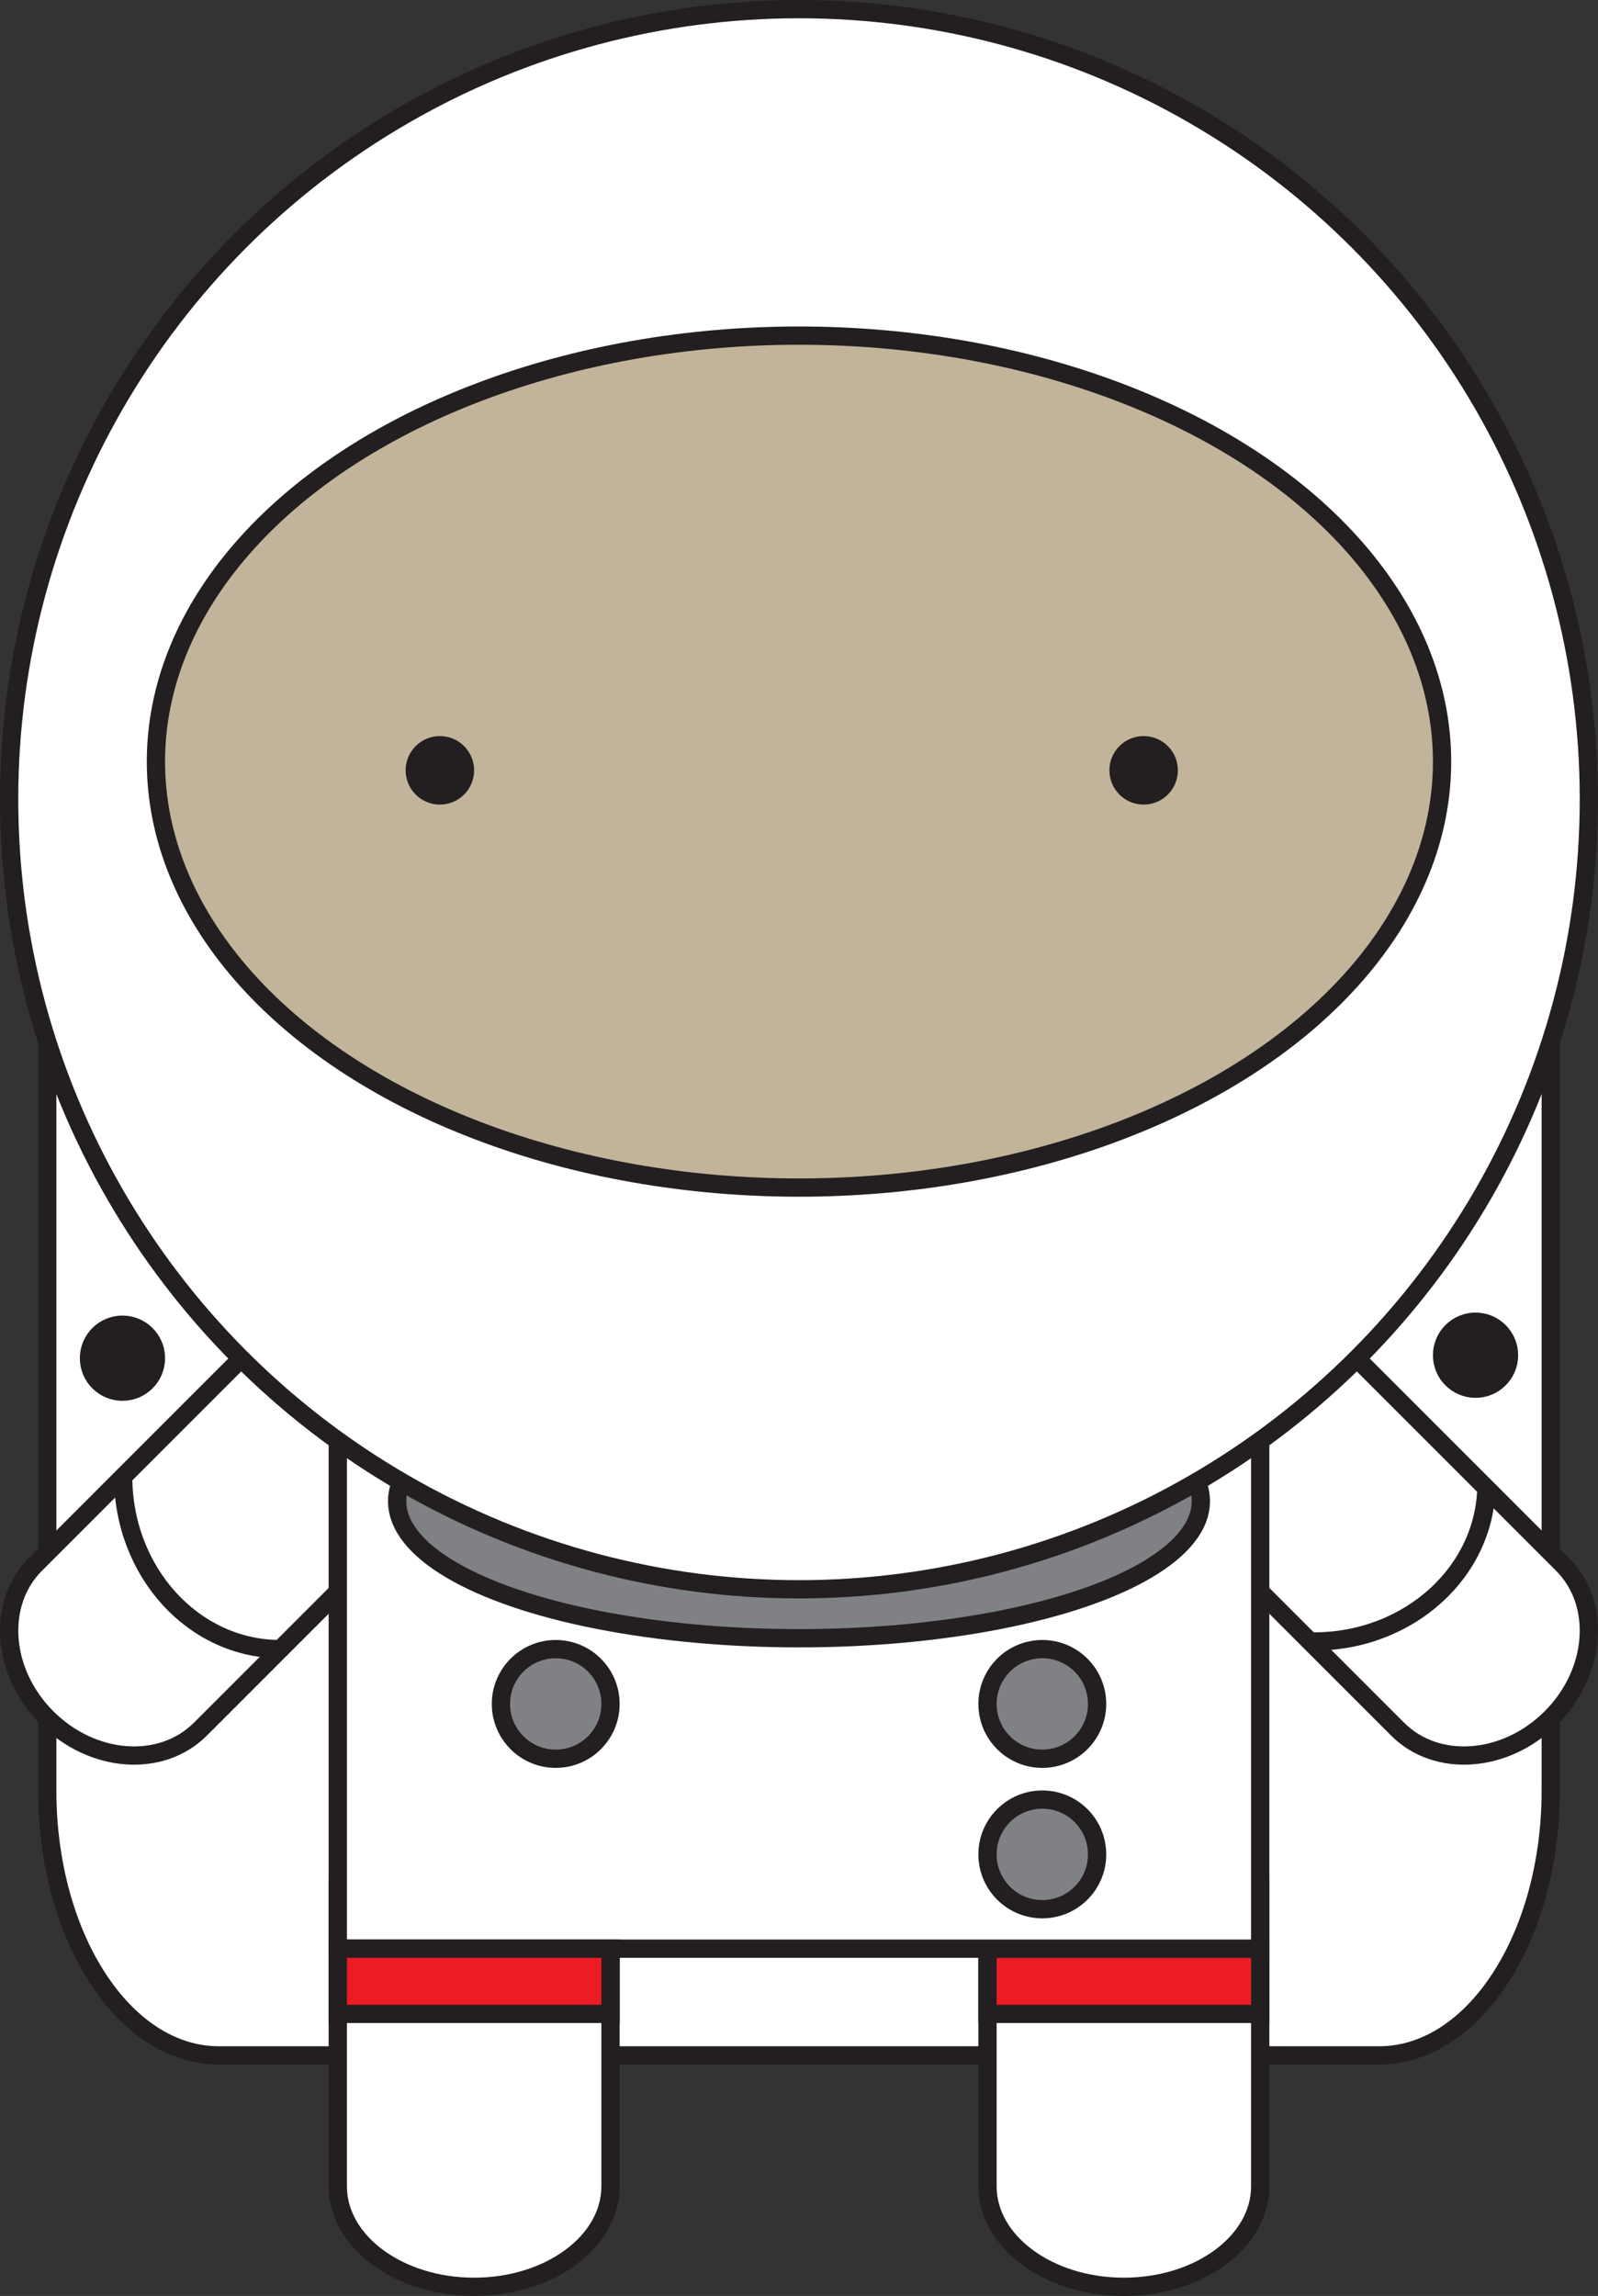 <?xml version="1.0" encoding="utf-8"?>
<!-- Generator: Adobe Illustrator 16.0.0, SVG Export Plug-In . SVG Version: 6.00 Build 0)  -->
<!DOCTYPE svg PUBLIC "-//W3C//DTD SVG 1.1//EN" "http://www.w3.org/Graphics/SVG/1.1/DTD/svg11.dtd">
<svg version="1.1" xmlns="http://www.w3.org/2000/svg" xmlns:xlink="http://www.w3.org/1999/xlink" x="0px" y="0px"
	 width="87.486px" height="125.662px" viewBox="0 0 87.486 125.662" enable-background="new 0 0 87.486 125.662"
	 xml:space="preserve">
<rect x="0" y="0" width="87.486" height="125.662" fill="#333333" stroke="none"/>
<g id="Guides" display="none">
</g>
<g id="_x31_2_Col_Grid" display="none" opacity="0.1" enable-background="new    ">
	<g display="inline">
		<g>
			<rect x="21.5" y="-365.886" fill="#FF0000" width="60" height="1020"/>
		</g>
		<g>
			<rect x="-58.5" y="-365.886" fill="#FF0000" width="60" height="1020"/>
		</g>
	</g>
</g>
<g id="bg" display="none">
	<rect x="-258.5" y="-365.886" display="inline" fill="#1A1A1A" width="1020" height="1021"/>
</g>
<g id="stars" display="none">
	<g display="inline" opacity="0.3">
		<g>
		</g>
		<g>
		</g>
	</g>
</g>
<g id="Layer_5" display="none">
</g>
<g id="Layer_3" display="none">
	<rect x="-68.5" y="-245.886" display="inline" fill="#333333" width="640" height="480"/>
	<rect x="-59.5" y="-235.886" display="inline" width="620" height="460"/>
</g>
<g id="unused" display="none">
	<path display="inline" fill="#999999" d="M562.5,204.114c0,11.046-8.954,20-20,20h-580c-11.046,0-20-8.954-20-20v-424
		c0-11.046,8.954-20,20-20h580c11.046,0,20,8.954,20,20V204.114z"/>
</g>
<g id="Layer_8">
	<g>
		<path fill="#FFFFFF" stroke="#231F20" stroke-miterlimit="10" d="M84.899,98.008c0,8.001-4.202,14.487-9.386,14.487H11.973
			c-5.184,0-9.386-6.486-9.386-14.487V35.232c0-8.001,4.202-14.487,9.386-14.487h63.541c5.184,0,9.386,6.486,9.386,14.487V98.008z"
			/>
		<path fill="#FFFFFF" stroke="#231F20" stroke-miterlimit="10" d="M85.541,85.615c2.148,2.148,1.869,5.91-0.623,8.402l0,0
			c-2.492,2.492-6.254,2.771-8.401,0.624L64.85,82.973c-2.148-2.147-1.869-5.909,0.623-8.401l0,0
			c2.492-2.492,6.254-2.771,8.402-0.624L85.541,85.615z"/>
		<path fill="#FFFFFF" stroke="#231F20" stroke-miterlimit="10" d="M68.993,119.662c0,3.038-3.343,5.5-7.466,5.5l0,0
			c-4.122,0-7.465-2.462-7.465-5.5v-16.5c0-3.038,3.343-5.5,7.465-5.5l0,0c4.123,0,7.466,2.462,7.466,5.5V119.662z"/>
		<rect x="54.063" y="106.655" fill="#EC1C24" stroke="#231F20" stroke-miterlimit="10" width="14.931" height="3.569"/>
		<path fill="#FFFFFF" stroke="#231F20" stroke-miterlimit="10" d="M33.424,119.662c0,3.038-3.343,5.5-7.466,5.5l0,0
			c-4.122,0-7.465-2.462-7.465-5.5v-16.5c0-3.038,3.343-5.5,7.465-5.5l0,0c4.123,0,7.466,2.462,7.466,5.5V119.662z"/>
		<path fill="#FFFFFF" stroke="#231F20" stroke-miterlimit="10" d="M10.971,94.64c-2.148,2.148-5.91,1.869-8.402-0.624l0,0
			c-2.492-2.492-2.771-6.253-0.623-8.401l11.667-11.667c2.147-2.148,5.909-1.869,8.401,0.624l0,0
			c2.492,2.492,2.771,6.254,0.623,8.402L10.971,94.64z"/>
		<rect x="18.493" y="67.317" fill="#FFFFFF" stroke="#231F20" stroke-miterlimit="10" width="50.5" height="39.338"/>
		<ellipse fill="#808184" stroke="#231F20" stroke-miterlimit="10" cx="43.743" cy="82.165" rx="22" ry="7.5"/>
		<circle fill="#FFFFFF" stroke="#231F20" stroke-miterlimit="10" cx="43.743" cy="43.743" r="43.243"/>
		<ellipse fill="#C1B49A" stroke="#231F20" stroke-miterlimit="10" cx="43.743" cy="41.684" rx="35.206" ry="23.315"/>
		<circle fill="#231F20" stroke="#231F20" stroke-miterlimit="10" cx="62.611" cy="42.162" r="1.375"/>
		<circle fill="#231F20" stroke="#231F20" stroke-miterlimit="10" cx="24.082" cy="42.162" r="1.375"/>
		<rect x="18.493" y="106.655" fill="#EC1C24" stroke="#231F20" stroke-miterlimit="10" width="14.931" height="3.569"/>
		<path fill="none" stroke="#231F20" stroke-miterlimit="10" d="M6.744,80.816c0,5.22,3.85,9.444,8.605,9.444"/>
		<path fill="none" stroke="#231F20" stroke-miterlimit="10" d="M71.934,89.841c5.219,0,9.443-3.849,9.443-8.606"/>
		<circle fill="#231F20" stroke="#231F20" stroke-miterlimit="10" cx="6.704" cy="74.337" r="1.833"/>
		<circle fill="#231F20" stroke="#231F20" stroke-miterlimit="10" cx="80.782" cy="74.174" r="1.833"/>
		<circle fill="#808184" stroke="#231F20" stroke-miterlimit="10" cx="57.063" cy="101.495" r="3"/>
		<circle fill="#808184" stroke="#231F20" stroke-miterlimit="10" cx="57.063" cy="93.26" r="3"/>
		<circle fill="#808184" stroke="#231F20" stroke-miterlimit="10" cx="30.424" cy="93.26" r="3"/>
	</g>
</g>
</svg>
